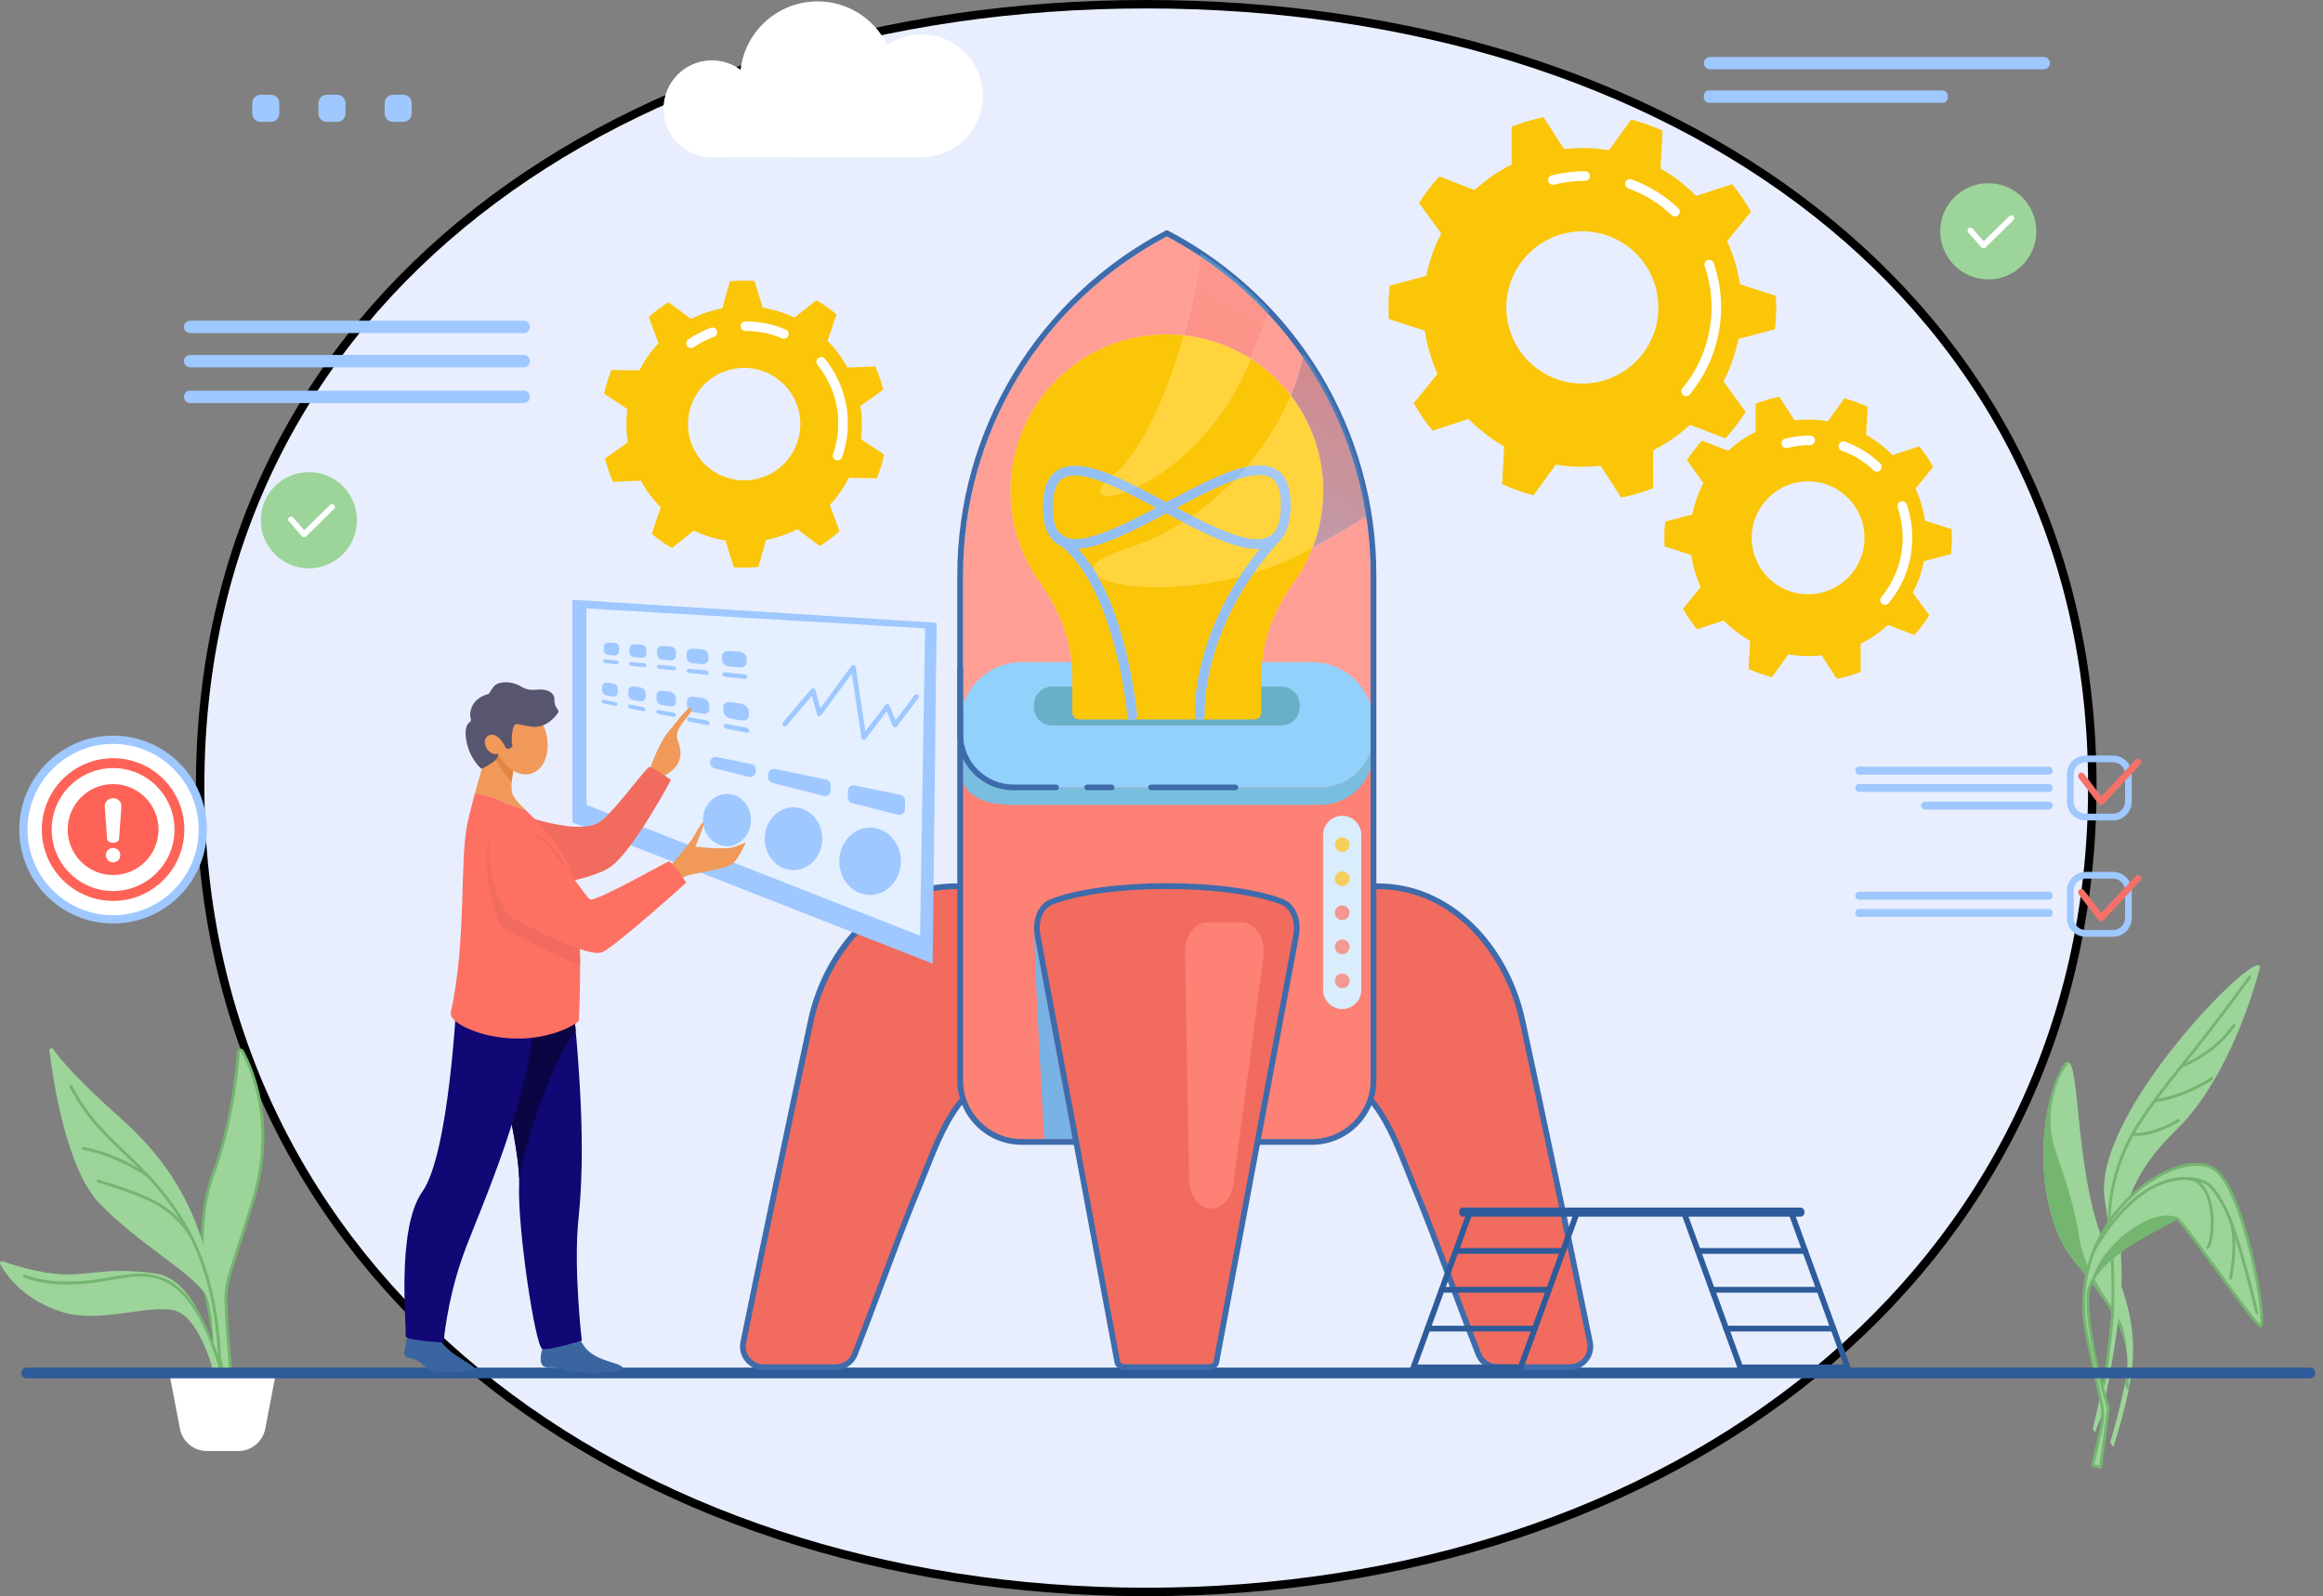 <svg width="275" height="189" viewBox="0 0 275 189" fill="none" xmlns="http://www.w3.org/2000/svg">
<rect x="0" y="0" width="275" height="189" fill="#808080" stroke="none"/>
<path d="M247.693 93.098C247.693 150.964 197.647 188.5 135.693 188.5C73.74 188.5 23.693 150.964 23.693 93.098C23.693 64.142 36.21 41.01 56.453 25.106C76.706 9.192 104.716 0.5 135.693 0.5C166.671 0.5 194.68 9.192 214.934 25.106C235.177 41.01 247.693 64.142 247.693 93.098Z" fill="#E8EEFD" stroke="black"/>
<path d="M27.085 164.645C27.059 164.613 27.041 164.577 27.032 164.537C26.791 163.43 21.595 148.595 25.249 138.966C27.388 133.329 28.056 126.771 28.229 124.558C28.247 124.315 28.57 124.244 28.688 124.457C29.823 126.505 32.768 133.085 29.935 142.279C27.814 149.16 26.949 151.066 26.765 153.091C26.612 154.774 27.285 162.056 27.517 164.462C27.54 164.701 27.241 164.827 27.085 164.645Z" fill="#9CD499"/>
<path d="M28.476 124.501L28.457 124.502C28.436 124.507 28.401 124.521 28.398 124.57C28.203 127.06 27.523 133.452 25.408 139.027C23.251 144.711 23.777 153.014 26.971 163.709C27.092 164.112 27.171 164.378 27.198 164.501C27.201 164.513 27.206 164.523 27.214 164.533C27.246 164.57 27.282 164.562 27.302 164.554C27.32 164.546 27.352 164.526 27.347 164.478C27.071 161.603 26.445 154.736 26.595 153.075C26.719 151.716 27.13 150.456 28.03 147.696C28.487 146.295 29.056 144.553 29.772 142.228C32.615 133.004 29.547 126.357 28.538 124.54C28.521 124.508 28.496 124.501 28.476 124.501ZM27.269 164.902C27.151 164.902 27.038 164.851 26.956 164.755C26.911 164.703 26.881 164.641 26.866 164.573C26.842 164.463 26.759 164.188 26.646 163.807C26.132 162.088 24.93 158.062 24.255 153.35C23.41 147.451 23.691 142.591 25.09 138.905C27.189 133.372 27.865 127.018 28.059 124.544C28.073 124.359 28.204 124.209 28.385 124.17C28.565 124.13 28.746 124.213 28.836 124.374C29.405 125.4 30.438 127.58 30.967 130.659C31.614 134.429 31.322 138.355 30.097 142.328C29.38 144.656 28.811 146.4 28.354 147.801C27.461 150.537 27.054 151.785 26.934 153.105C26.782 154.785 27.471 162.209 27.685 164.445C27.703 164.629 27.605 164.795 27.435 164.867C27.38 164.891 27.324 164.902 27.269 164.902Z" fill="#74B570"/>
<path d="M25.846 166.158C26.673 149.135 22.63 139.84 14.361 132.48C9.242 127.923 7.151 125.446 6.3 124.221C6.154 124.011 5.825 124.137 5.856 124.391C6.285 127.949 7.851 138.415 11.788 142.51C16.566 147.478 23.549 151.159 24.559 153.735C25.524 156.193 25.233 164.184 25.205 164.908C25.203 164.944 25.21 164.978 25.223 165.011L25.846 166.525V166.158Z" fill="#9CD499"/>
<path d="M26.327 166.857C26.473 167.07 26.806 166.944 26.773 166.688C26.337 163.251 24.169 151.581 18.404 150.79C11.696 149.87 10.134 151.434 5.54 150.698C3.202 150.324 1.254 149.687 0.329 149.353C0.116 149.276 -0.078 149.504 0.032 149.704C0.724 150.96 2.808 153.971 7.47 155.39C11.696 156.68 17.209 154.563 20.425 155.115C23.571 155.655 25.222 162.271 25.292 162.558L25.296 162.578L25.837 166.101C25.843 166.138 25.857 166.173 25.878 166.204L26.327 166.857Z" fill="#9CD499"/>
<path d="M25.938 165.314L25.922 165.313C25.829 165.305 25.76 165.223 25.769 165.128C25.779 165.019 26.72 154.132 22.114 145.812C19.733 141.51 17.125 139.01 14.603 136.591C12.214 134.302 9.958 132.138 8.237 128.69C8.195 128.606 8.229 128.504 8.313 128.462C8.397 128.42 8.499 128.454 8.541 128.538C10.236 131.933 12.471 134.076 14.838 136.346C17.378 138.782 20.006 141.3 22.411 145.646C27.069 154.061 26.117 165.05 26.107 165.16C26.099 165.249 26.025 165.314 25.938 165.314Z" fill="#74B570"/>
<path d="M26.396 163.105C26.323 163.105 26.255 163.058 26.233 162.983C24.5 157 22.53 153.52 20.034 152.034C17.84 150.726 15.521 151.137 13.066 151.572C12.446 151.681 11.805 151.794 11.166 151.878C5.573 152.614 2.908 151.274 2.797 151.216C2.714 151.173 2.681 151.071 2.724 150.987C2.767 150.904 2.87 150.871 2.953 150.914C2.979 150.928 5.648 152.259 11.122 151.541C11.753 151.458 12.391 151.345 13.007 151.236C15.526 150.791 17.905 150.37 20.208 151.741C22.782 153.275 24.801 156.818 26.56 162.889C26.586 162.978 26.534 163.073 26.444 163.099C26.428 163.103 26.412 163.105 26.396 163.105Z" fill="#74B570"/>
<path d="M17.623 139.505C17.587 139.505 17.55 139.492 17.52 139.469C17.488 139.445 14.28 136.999 9.827 136.143C9.735 136.125 9.675 136.036 9.693 135.943C9.71 135.851 9.799 135.791 9.891 135.808C14.427 136.68 17.695 139.175 17.727 139.2C17.802 139.256 17.815 139.364 17.758 139.438C17.724 139.481 17.674 139.505 17.623 139.505Z" fill="#74B570"/>
<path d="M22.813 146.912C22.755 146.912 22.699 146.883 22.667 146.828C20.338 142.895 17.576 141.894 11.553 140.003C11.463 139.975 11.413 139.88 11.441 139.79C11.469 139.699 11.565 139.649 11.655 139.678C17.764 141.596 20.567 142.614 22.959 146.654C23.007 146.736 22.98 146.841 22.9 146.888C22.873 146.904 22.843 146.912 22.813 146.912Z" fill="#74B570"/>
<path d="M24.503 171.816H28.199C29.766 171.816 31.112 170.702 31.406 169.16L32.635 162.723C32.664 162.571 32.548 162.43 32.394 162.43H20.308C20.154 162.43 20.038 162.571 20.067 162.723L21.296 169.16C21.59 170.702 22.936 171.816 24.503 171.816Z" fill="white"/>
<path d="M250.185 171.373C253.414 160.911 253.445 157.033 249.278 147.677C245.11 138.32 246.559 122.012 244.023 126.542C241.487 131.07 240.318 143.07 245.78 149.616C251.244 156.164 251.762 158.864 251.844 161.271C251.926 163.68 249.81 170.795 249.81 170.795L250.185 171.373Z" fill="#9CD499"/>
<path d="M251.985 164.598C251.996 164.557 252.001 164.517 252.01 164.476C252.001 163.585 251.923 158.998 251.28 157.113C250.566 155.023 246.812 151.081 246.159 146.621C245.508 142.161 244.054 138.59 243.164 135.715C241.991 131.919 243.443 127.236 244.958 125.839C244.928 125.814 244.897 125.795 244.866 125.783L244.392 125.996C244.279 126.123 244.157 126.304 244.023 126.542C241.488 131.071 240.318 143.07 245.782 149.617C251.245 156.165 251.763 158.865 251.844 161.272C251.867 161.921 251.729 162.914 251.517 164.016L251.985 164.598Z" fill="#74B570"/>
<path d="M247.752 169.167C250.706 156.77 250.744 152.362 249.151 141.969C247.555 131.577 268.548 110.854 267.494 114.749C266.44 118.644 263.326 128.274 257.566 133.859C251.804 139.444 250.814 144.425 251.142 149.86C251.47 155.294 248.83 167.53 248.83 167.53L247.984 169.685L247.752 169.167Z" fill="#9CD499"/>
<path d="M249.059 164.072L249.032 164.07C248.938 164.055 248.876 163.969 248.891 163.876C248.896 163.837 249.504 159.98 249.813 156.793C250.123 153.604 249.914 148.052 249.616 146.117C249.343 144.348 249.427 138.538 253.056 132.966C254.861 130.195 256.243 128.472 258.155 126.088C260.044 123.733 262.396 120.803 266.192 115.598C266.247 115.522 266.353 115.506 266.43 115.561C266.505 115.617 266.521 115.724 266.466 115.799C262.665 121.009 260.311 123.943 258.421 126.302C256.514 128.677 255.137 130.395 253.342 133.151C249.771 138.634 249.683 144.332 249.952 146.064C250.254 148.017 250.463 153.613 250.152 156.826C249.843 160.024 249.233 163.891 249.228 163.929C249.213 164.013 249.142 164.072 249.059 164.072Z" fill="#74B570"/>
<path d="M247.719 173.52C249.596 165.212 249.217 169.598 246.98 157.735C244.417 144.157 258.184 135.192 262.328 138.579C265.968 141.554 268.536 157.608 267.532 156.996C266.528 156.385 257.853 143.702 257.591 144.259C257.329 144.815 247.385 148.524 247.18 153.502C246.974 158.479 249.609 166.741 249.609 166.741L248.673 173.732L247.719 173.52Z" fill="#9CD499"/>
<path d="M247.922 173.391L248.53 173.527L249.433 166.756C249.244 166.148 246.812 158.277 247.009 153.496C247.171 149.55 253.177 146.445 256.061 144.954C256.726 144.611 257.351 144.287 257.442 144.179C257.473 144.118 257.53 144.079 257.598 144.072C257.922 144.046 258.787 145.127 262.744 150.531C264.725 153.236 266.955 156.285 267.546 156.795C267.721 156.155 267.331 152.655 266.359 148.542C265.157 143.464 263.65 139.881 262.22 138.713C260.819 137.566 258.102 137.905 255.297 139.574C250.118 142.659 245.59 149.462 247.145 157.703C247.745 160.884 248.202 162.856 248.537 164.297C249.293 167.556 249.293 167.556 248.445 171.145C248.292 171.788 248.121 172.51 247.922 173.391ZM248.673 173.903C248.66 173.903 248.647 173.902 248.634 173.9L247.681 173.687C247.637 173.678 247.6 173.65 247.574 173.612C247.55 173.573 247.543 173.528 247.552 173.483C247.769 172.523 247.959 171.716 248.114 171.067C248.944 167.555 248.944 167.555 248.206 164.374C247.871 162.93 247.412 160.954 246.81 157.767C245.226 149.364 249.844 142.428 255.124 139.281C258.097 137.512 260.898 137.192 262.435 138.448C264.471 140.111 265.974 145.436 266.69 148.462C267.541 152.065 268.203 156.484 267.791 157.069C267.706 157.188 267.568 157.218 267.443 157.142C266.968 156.854 265.247 154.529 262.47 150.733C260.554 148.116 258.191 144.888 257.648 144.449C257.476 144.601 257.075 144.812 256.218 145.256C253.389 146.719 247.503 149.762 247.348 153.51C247.147 158.4 249.744 166.607 249.77 166.689C249.777 166.714 249.779 166.739 249.776 166.764L248.841 173.756C248.835 173.803 248.809 173.845 248.769 173.873C248.741 173.893 248.706 173.903 248.673 173.903Z" fill="#74B570"/>
<path d="M247.4 157.936L247.494 157.81C247.333 156.749 247.218 155.699 247.18 154.726C247.12 156.551 247.4 157.936 247.4 157.936Z" fill="#74B570"/>
<path d="M248.372 149.833C248.001 150.511 247.74 151.233 247.557 151.955C249.359 147.859 257.021 144.886 257.566 144.295L257.669 144.142C255.055 143.06 250.272 146.348 248.372 149.833Z" fill="#74B570"/>
<path d="M267.163 155.592C267.086 155.592 267.016 155.538 266.998 155.46C266.987 155.417 265.998 151.177 264.922 147.664L264.913 147.629C264.271 145.53 263.302 142.359 261.487 140.508C261.145 140.159 259.809 139.519 257.853 139.76C255.439 140.057 251.787 141.733 248.092 148.031C248.045 148.111 247.94 148.138 247.859 148.091C247.779 148.043 247.751 147.939 247.799 147.858C251.565 141.441 255.322 139.728 257.811 139.423C259.818 139.175 261.279 139.811 261.729 140.27C263.601 142.181 264.586 145.4 265.238 147.529L265.249 147.565C266.326 151.088 267.319 155.34 267.328 155.382C267.35 155.474 267.294 155.566 267.202 155.587C267.189 155.59 267.176 155.592 267.163 155.592Z" fill="#74B570"/>
<path d="M261.346 147.898C261.296 147.898 261.245 147.876 261.213 147.833C261.155 147.758 261.168 147.651 261.242 147.593C261.24 147.593 261.534 147.28 261.68 145.744C261.795 144.542 261.711 141.91 260.569 140.558C260.133 140.041 259.577 139.755 258.917 139.707C258.823 139.7 258.753 139.619 258.76 139.524C258.766 139.431 258.85 139.361 258.941 139.367C259.696 139.422 260.331 139.749 260.829 140.338C262.041 141.774 262.147 144.432 262.019 145.776C261.857 147.466 261.518 147.81 261.451 147.862C261.42 147.886 261.382 147.898 261.346 147.898Z" fill="#74B570"/>
<path d="M264.047 151.529C264.036 151.529 264.023 151.527 264.012 151.525C263.919 151.505 263.861 151.415 263.881 151.323C263.89 151.281 264.768 147.158 263.886 144.573C263.855 144.484 263.903 144.388 263.994 144.357C264.083 144.326 264.178 144.374 264.209 144.463C265.12 147.139 264.251 151.222 264.214 151.394C264.196 151.475 264.125 151.529 264.047 151.529Z" fill="#74B570"/>
<path d="M258.244 126.408C258.173 126.408 258.107 126.364 258.084 126.292C258.053 126.204 258.1 126.107 258.191 126.077C258.226 126.064 261.879 124.789 264.318 121.317C264.373 121.239 264.478 121.221 264.557 121.276C264.633 121.329 264.651 121.436 264.598 121.513C262.09 125.078 258.336 126.387 258.298 126.399C258.28 126.406 258.262 126.408 258.244 126.408Z" fill="#74B570"/>
<path d="M255.158 130.494C255.07 130.494 254.998 130.426 254.989 130.337C254.982 130.243 255.052 130.162 255.144 130.154C255.174 130.151 258.073 129.884 261.76 127.567C261.839 127.517 261.944 127.541 261.992 127.62C262.043 127.7 262.02 127.805 261.94 127.855C258.178 130.219 255.293 130.483 255.173 130.493L255.158 130.494Z" fill="#74B570"/>
<path d="M252.9 134.506C252.608 134.506 252.444 134.477 252.423 134.473C252.33 134.455 252.272 134.365 252.288 134.273C252.307 134.18 252.398 134.12 252.489 134.138C252.507 134.141 254.438 134.477 257.834 132.513C257.914 132.465 258.019 132.493 258.065 132.575C258.113 132.656 258.084 132.76 258.004 132.807C255.436 134.294 253.689 134.506 252.9 134.506Z" fill="#74B570"/>
<path d="M273.465 163.203H3.141C2.791 163.203 2.508 162.92 2.508 162.569C2.508 162.218 2.791 161.934 3.141 161.934H273.465C273.816 161.934 274.099 162.218 274.099 162.569C274.099 162.92 273.816 163.203 273.465 163.203Z" fill="#2E5B9A"/>
<path d="M167.482 140.697C169.877 146.429 172.219 153.231 175.049 160.412C175.407 161.322 176.321 161.887 177.296 161.887H185.817C187.368 161.887 188.529 160.466 188.221 158.945C186.67 151.278 182.466 131.238 180.224 120.86C178.374 112.304 171.805 104.943 163.063 104.943H151.189V125.119C162.812 126.032 164.524 133.623 167.482 140.697Z" fill="#F16C5E"/>
<path d="M108.73 140.697C106.334 146.429 103.993 153.231 101.163 160.412C100.805 161.321 99.891 161.887 98.915 161.887H90.394C88.845 161.887 87.683 160.466 87.991 158.945C89.542 151.278 93.745 131.238 95.988 120.86C97.838 112.304 104.406 104.943 113.149 104.943H125.022V125.118C113.401 126.032 111.687 133.623 108.73 140.697Z" fill="#F16C5E"/>
<path d="M167.797 140.566C169.157 143.822 170.502 147.423 171.924 151.234C173.014 154.158 174.142 157.181 175.367 160.288C175.663 161.04 176.44 161.547 177.297 161.547H185.82C186.456 161.547 187.051 161.264 187.455 160.77C187.857 160.278 188.015 159.637 187.888 159.013C186.267 150.993 182.083 131.063 179.894 120.933C178.263 113.395 172.302 105.283 163.065 105.283H151.532V124.806C156.144 125.223 159.604 126.759 162.103 129.495C164.377 131.986 165.664 135.231 166.908 138.369C167.195 139.091 167.493 139.837 167.797 140.566ZM185.82 162.228H177.297C176.162 162.228 175.131 161.549 174.734 160.537C173.508 157.425 172.378 154.399 171.286 151.472C169.867 147.667 168.526 144.073 167.169 140.829C166.862 140.095 166.565 139.345 166.278 138.619C163.755 132.265 161.372 126.262 151.164 125.458C150.987 125.444 150.852 125.297 150.852 125.119V104.943C150.852 104.754 151.003 104.602 151.191 104.602H163.065C167.291 104.602 171.235 106.279 174.468 109.45C177.445 112.371 179.608 116.398 180.557 120.789C182.748 130.921 186.933 150.856 188.555 158.878C188.723 159.703 188.513 160.55 187.98 161.201C187.449 161.854 186.66 162.228 185.82 162.228Z" fill="#3E6BAB"/>
<path d="M113.149 105.283C103.911 105.283 97.95 113.395 96.321 120.933C94.131 131.063 89.946 150.993 88.325 159.013C88.198 159.637 88.356 160.278 88.758 160.77C89.162 161.264 89.758 161.547 90.394 161.547H98.915C99.775 161.547 100.55 161.04 100.847 160.288C102.071 157.181 103.199 154.158 104.29 151.234C105.712 147.423 107.056 143.822 108.417 140.566C108.721 139.837 109.018 139.091 109.305 138.369C110.549 135.232 111.837 131.987 114.111 129.495C116.609 126.759 120.069 125.223 124.683 124.807V105.283H113.149ZM98.915 162.228H90.394C89.553 162.228 88.765 161.854 88.233 161.201C87.7 160.55 87.49 159.703 87.658 158.878C89.28 150.856 93.466 130.921 95.656 120.789C96.605 116.398 98.768 112.371 101.747 109.45C104.979 106.279 108.922 104.602 113.149 104.602H125.022C125.21 104.602 125.363 104.755 125.363 104.943V125.119C125.363 125.297 125.226 125.444 125.049 125.458C114.841 126.261 112.459 132.265 109.936 138.62C109.648 139.345 109.351 140.095 109.044 140.829C107.689 144.073 106.347 147.667 104.927 151.472C103.835 154.399 102.705 157.425 101.479 160.538C101.081 161.549 100.051 162.228 98.915 162.228Z" fill="#3E6BAB"/>
<path d="M155.31 135.215H120.951C116.929 135.215 113.668 131.949 113.668 127.92V85.701C113.668 81.672 116.929 78.407 120.951 78.407H155.31C159.332 78.407 162.594 81.672 162.594 85.701V127.92C162.594 131.949 159.332 135.215 155.31 135.215Z" fill="#FD8175"/>
<path d="M126.987 134.874H123.61C123.461 132.212 122.492 114.715 122.419 110.187C122.432 110.42 122.461 110.661 122.507 110.91L126.987 134.874ZM122.414 109.675C122.414 109.641 122.415 109.609 122.415 109.578L122.419 109.593C122.417 109.619 122.415 109.648 122.414 109.675Z" fill="#79B2E4"/>
<path d="M151.729 85.873H124.528C123.367 85.873 122.418 84.921 122.418 83.758V83.442C122.418 82.278 123.367 81.327 124.528 81.327H151.729C152.889 81.327 153.84 82.278 153.84 83.442V83.758C153.84 84.921 152.889 85.873 151.729 85.873Z" fill="#63ACC2"/>
<path d="M158.892 119.479C157.648 119.479 156.629 118.458 156.629 117.212V98.861C156.629 97.614 157.648 96.595 158.892 96.595C160.137 96.595 161.156 97.614 161.156 98.861V117.212C161.156 118.458 160.137 119.479 158.892 119.479Z" fill="#D9EDFC"/>
<path d="M156.63 58.123C156.63 47.89 148.348 39.595 138.129 39.595C127.911 39.595 119.629 47.89 119.629 58.123C119.629 62.104 120.882 65.79 123.015 68.81C125.543 72.388 126.948 75.904 126.948 80.287V84.359C126.948 84.811 127.316 85.18 127.768 85.18H148.491C148.942 85.18 149.311 84.811 149.311 84.359V80.287C149.311 75.904 150.715 72.388 153.242 68.81C155.376 65.79 156.63 62.104 156.63 58.123Z" fill="#FFDB73"/>
<path d="M134.035 85.261C133.743 85.261 133.496 85.037 133.471 84.742C133.457 84.581 132.009 68.567 124.686 63.975C124.421 63.808 124.34 63.459 124.507 63.193C124.672 62.927 125.022 62.847 125.288 63.013C128.584 65.081 131.155 69.363 132.926 75.742C134.232 80.438 134.597 84.604 134.6 84.646C134.626 84.958 134.395 85.232 134.083 85.258C134.068 85.26 134.051 85.261 134.035 85.261Z" fill="#94BDF2"/>
<path d="M142.045 85.261C141.75 85.261 141.5 85.031 141.48 84.732C141.473 84.622 141.308 81.982 142.375 77.981C143.354 74.311 145.608 68.752 150.783 63.11C150.995 62.879 151.354 62.864 151.584 63.076C151.814 63.288 151.83 63.647 151.618 63.877C142.026 74.335 142.604 84.552 142.611 84.655C142.633 84.967 142.397 85.238 142.084 85.26C142.072 85.261 142.058 85.261 142.045 85.261Z" fill="#94BDF2"/>
<path d="M127.256 56.288C126.712 56.288 126.24 56.39 125.857 56.618C125.046 57.1 124.625 58.222 124.61 59.956C124.593 61.792 125.013 62.982 125.856 63.494C127.876 64.72 132.51 62.432 136.87 60.118C133.227 58.164 129.583 56.288 127.256 56.288ZM139.275 60.121C143.768 62.524 148.216 64.74 150.296 63.513C151.169 62.997 151.623 61.796 151.647 59.944C151.67 58.189 151.274 57.052 150.473 56.564C148.46 55.337 143.862 57.676 139.275 60.121ZM148.828 64.99C146.03 64.99 142.153 62.955 138.072 60.764C133.974 62.95 130.083 64.973 127.307 64.973C126.535 64.973 125.849 64.817 125.269 64.465C124.043 63.72 123.457 62.242 123.477 59.946C123.496 57.757 124.086 56.349 125.28 55.641C127.953 54.056 132.862 56.674 138.073 59.475C143.389 56.638 148.401 53.972 151.064 55.595C152.247 56.317 152.809 57.744 152.781 59.959C152.751 62.267 152.127 63.75 150.872 64.49C150.285 64.837 149.596 64.99 148.828 64.99Z" fill="#94BDF2"/>
<path d="M156.287 95.299H119.97C117.205 95.299 114.856 94.669 114.006 92.663V88.972C114.856 91.454 117.205 93.235 119.97 93.235H156.287C159.051 93.235 161.401 91.452 162.251 88.972V91.035C161.401 93.516 159.051 95.299 156.287 95.299Z" fill="#7ABEDF"/>
<path d="M162.251 83.492C161.317 80.544 158.561 78.407 155.307 78.407H149.401C149.747 74.869 151.085 71.863 153.241 68.811C154.103 67.592 154.82 66.265 155.37 64.855C157.911 63.509 160.001 62.265 161.722 61.132C162.072 63.408 162.251 65.73 162.251 68.081V83.492ZM114.006 83.492V68.081C114.006 51.214 123.244 35.871 138.129 27.998C139.493 28.721 140.81 29.504 142.076 30.347C141.684 33.355 141.016 36.575 140.144 39.704C139.483 39.633 138.81 39.596 138.129 39.596C127.91 39.596 119.628 47.891 119.628 58.124C119.628 62.104 120.881 65.792 123.015 68.811C125.171 71.863 126.51 74.869 126.857 78.407H120.949C117.695 78.407 114.94 80.543 114.006 83.492ZM152.807 46.844C151.491 45.131 149.885 43.654 148.061 42.49C148.857 40.58 149.542 38.815 150.135 37.189C151.623 38.785 152.989 40.485 154.224 42.271C153.899 43.831 153.419 45.361 152.807 46.844Z" fill="#FF9E95"/>
<path d="M156.287 93.236H119.97C117.205 93.236 114.856 91.454 114.006 88.973V83.493C114.94 80.544 117.695 78.408 120.949 78.408H126.857C126.916 79.018 126.947 79.644 126.947 80.288V81.328H124.529C123.367 81.328 122.417 82.279 122.417 83.442V83.759C122.417 84.921 123.367 85.874 124.529 85.874H151.728C152.889 85.874 153.84 84.921 153.84 83.759V83.442C153.84 82.279 152.889 81.328 151.728 81.328H149.31V80.288C149.31 79.644 149.34 79.018 149.401 78.408H155.307C158.561 78.408 161.317 80.544 162.251 83.493V88.973C161.401 91.453 159.051 93.236 156.287 93.236Z" fill="#92D1FC"/>
<path d="M151.729 85.873H124.528C123.367 85.873 122.418 84.921 122.418 83.758V83.442C122.418 82.278 123.367 81.327 124.528 81.327H126.948V84.36C126.948 84.812 127.315 85.181 127.766 85.181H133.742C133.828 85.232 133.928 85.261 134.033 85.261C134.049 85.261 134.066 85.26 134.082 85.259C134.171 85.252 134.253 85.224 134.326 85.181H141.754C141.839 85.232 141.938 85.261 142.044 85.261C142.057 85.261 142.07 85.261 142.083 85.26C142.176 85.253 142.261 85.225 142.336 85.181H148.491C148.942 85.181 149.311 84.812 149.311 84.36V81.327H151.729C152.889 81.327 153.84 82.278 153.84 83.442V83.758C153.84 84.921 152.889 85.873 151.729 85.873Z" fill="#68B0C8"/>
<path d="M148.491 85.181H142.336C142.513 85.074 142.625 84.875 142.61 84.655C142.605 84.566 142.163 76.748 148.457 67.797C150.289 67.241 152.108 66.532 153.841 65.649C154.368 65.381 154.878 65.115 155.371 64.855C154.821 66.266 154.104 67.593 153.243 68.812C151.086 71.863 149.748 74.869 149.402 78.407C149.341 79.017 149.311 79.644 149.311 80.288V81.327V84.36C149.311 84.812 148.942 85.181 148.491 85.181ZM141.754 85.181H134.326C134.504 85.073 134.618 84.868 134.599 84.646C134.595 84.604 134.231 80.438 132.925 75.742C132.099 72.765 131.098 70.246 129.931 68.194C130.992 68.981 133.657 69.499 137.083 69.499C139.946 69.499 143.341 69.137 146.772 68.265C144.336 72.009 143.051 75.446 142.375 77.982C141.307 81.982 141.472 84.622 141.479 84.732C141.493 84.925 141.601 85.089 141.754 85.181ZM133.743 85.181H127.767C127.316 85.181 126.948 84.812 126.948 84.36V81.327V80.288C126.948 79.644 126.917 79.017 126.858 78.407C126.511 74.869 125.172 71.863 123.015 68.812C120.882 65.792 119.629 62.105 119.629 58.123C119.629 47.891 127.911 39.596 138.13 39.596C138.811 39.596 139.483 39.632 140.145 39.705C138.153 46.868 135.105 53.565 131.896 56.175C131.84 56.221 131.786 56.266 131.733 56.31C130.055 55.609 128.524 55.162 127.238 55.162C126.499 55.162 125.84 55.31 125.281 55.643C124.087 56.35 123.496 57.759 123.478 59.947C123.457 62.244 124.043 63.722 125.269 64.466C125.384 64.536 125.503 64.598 125.627 64.652C132.134 69.959 133.457 84.588 133.47 84.743C133.486 84.931 133.593 85.09 133.743 85.181ZM129.434 67.365C128.863 66.461 128.255 65.661 127.612 64.966C130.365 64.828 134.122 62.872 138.072 60.764C138.744 61.125 139.409 61.481 140.066 61.825C137.902 63.209 135.652 64.276 133.427 64.953C130.672 65.792 129.477 66.636 129.434 67.365ZM127.297 63.838C126.892 63.838 126.527 63.783 126.209 63.664C125.933 63.447 125.651 63.247 125.365 63.063C124.852 62.433 124.598 61.392 124.61 59.958C124.625 58.224 125.046 57.101 125.857 56.619C126.241 56.392 126.712 56.289 127.256 56.289C128.246 56.289 129.472 56.628 130.838 57.169C129.963 58.169 130.211 58.696 131.168 58.696C131.677 58.696 132.389 58.547 133.239 58.24C134.416 58.811 135.643 59.461 136.87 60.119C133.351 61.986 129.654 63.838 127.297 63.838ZM141.142 61.105C140.525 60.787 139.9 60.457 139.275 60.122C141.678 58.842 144.081 57.591 146.117 56.865C144.572 58.456 142.894 59.883 141.142 61.105ZM138.073 59.477C136.9 58.846 135.74 58.224 134.619 57.657C138.612 55.742 144.417 51.115 147.756 43.218C147.861 42.973 147.962 42.73 148.062 42.49C149.886 43.655 151.493 45.131 152.808 46.844C151.548 49.895 149.731 52.752 147.569 55.275C144.919 55.826 141.562 57.614 138.073 59.477Z" fill="#FBC508"/>
<path d="M134.034 85.261C133.929 85.261 133.829 85.231 133.744 85.18C133.593 85.089 133.487 84.93 133.471 84.742C133.457 84.588 132.135 69.959 125.627 64.651C126.126 64.874 126.689 64.974 127.308 64.974C127.408 64.974 127.51 64.972 127.613 64.966C128.256 65.66 128.864 66.461 129.435 67.365C129.418 67.663 129.593 67.942 129.931 68.194C131.099 70.245 132.099 72.764 132.926 75.742C134.231 80.438 134.596 84.604 134.6 84.646C134.619 84.868 134.506 85.072 134.326 85.18C134.254 85.223 134.172 85.252 134.083 85.258C134.067 85.26 134.05 85.261 134.034 85.261ZM126.21 63.664C126.085 63.617 125.967 63.562 125.857 63.495C125.674 63.383 125.509 63.238 125.365 63.062C125.652 63.246 125.934 63.447 126.21 63.664Z" fill="#94BFF3"/>
<path d="M142.045 85.261C141.939 85.261 141.84 85.231 141.754 85.18C141.601 85.088 141.494 84.925 141.48 84.732C141.473 84.622 141.308 81.982 142.375 77.981C143.052 75.445 144.337 72.008 146.773 68.265C147.334 68.122 147.896 67.967 148.457 67.796C142.163 76.747 142.605 84.565 142.611 84.655C142.626 84.875 142.513 85.073 142.337 85.18C142.262 85.224 142.177 85.253 142.084 85.26C142.072 85.261 142.058 85.261 142.045 85.261Z" fill="#94BFF3"/>
<path d="M127.307 64.975C126.688 64.975 126.125 64.875 125.626 64.652C125.502 64.598 125.383 64.537 125.269 64.466C124.043 63.722 123.457 62.244 123.477 59.948C123.496 57.758 124.086 56.351 125.28 55.643C125.84 55.31 126.499 55.163 127.237 55.163C128.524 55.163 130.054 55.61 131.733 56.31C131.357 56.627 131.06 56.913 130.837 57.169C129.472 56.629 128.245 56.29 127.256 56.29C126.712 56.29 126.24 56.392 125.857 56.62C125.046 57.101 124.625 58.224 124.61 59.958C124.597 61.393 124.851 62.433 125.364 63.063C125.508 63.239 125.672 63.383 125.856 63.496C125.966 63.563 126.084 63.618 126.208 63.665C126.527 63.783 126.892 63.837 127.296 63.837C129.654 63.839 133.351 61.986 136.87 60.119C135.643 59.461 134.416 58.812 133.239 58.239C133.666 58.086 134.129 57.892 134.619 57.657C135.74 58.224 136.899 58.846 138.073 59.477C141.562 57.614 144.919 55.827 147.568 55.275C147.099 55.822 146.615 56.352 146.117 56.866C144.081 57.591 141.677 58.842 139.275 60.123C139.9 60.456 140.525 60.788 141.141 61.105C140.787 61.354 140.426 61.595 140.066 61.825C139.408 61.481 138.743 61.125 138.072 60.765C134.121 62.873 130.364 64.828 127.611 64.967C127.508 64.972 127.406 64.975 127.307 64.975Z" fill="#94BFF3"/>
<path d="M131.583 93.576H128.711C128.524 93.576 128.371 93.424 128.371 93.236C128.371 93.048 128.524 92.895 128.711 92.895H131.583C131.77 92.895 131.923 93.048 131.923 93.236C131.923 93.424 131.77 93.576 131.583 93.576Z" fill="#3E6BAB"/>
<path d="M125.022 93.576H119.971C116.307 93.576 113.326 90.591 113.326 86.922V79.043C113.326 78.854 113.478 78.702 113.666 78.702C113.854 78.702 114.006 78.854 114.006 79.043V86.922C114.006 90.215 116.682 92.895 119.971 92.895H125.022C125.209 92.895 125.362 93.048 125.362 93.236C125.362 93.424 125.209 93.576 125.022 93.576Z" fill="#3E6BAB"/>
<path d="M146.239 93.576H136.266C136.078 93.576 135.926 93.424 135.926 93.236C135.926 93.048 136.078 92.895 136.266 92.895H146.239C146.427 92.895 146.579 93.048 146.579 93.236C146.579 93.424 146.427 93.576 146.239 93.576Z" fill="#3E6BAB"/>
<path d="M138.131 27.997C123.247 35.87 114.008 51.213 114.008 68.079V127.919C114.008 131.754 117.124 134.874 120.952 134.874H155.311C159.139 134.874 162.255 131.754 162.255 127.919V68.079C162.255 51.213 153.015 35.87 138.131 27.997ZM155.311 135.555H120.952C116.749 135.555 113.328 132.129 113.328 127.919V68.079C113.328 59.678 115.626 51.439 119.97 44.251C124.315 37.064 130.541 31.206 137.974 27.312C138.072 27.259 138.19 27.259 138.288 27.312C145.722 31.206 151.948 37.064 156.293 44.251C160.637 51.439 162.934 59.678 162.934 68.079V127.919C162.934 132.129 159.514 135.555 155.311 135.555Z" fill="#3E6BAB"/>
<path d="M155.372 64.855C156.185 62.768 156.631 60.498 156.631 58.123C156.631 53.878 155.205 49.968 152.809 46.843C153.42 45.36 153.901 43.831 154.226 42.271C158.086 47.852 160.673 54.285 161.724 61.132C160.004 62.265 157.913 63.508 155.372 64.855Z" fill="url(#paint0_linear_18824_171275)"/>
<path d="M137.084 69.499C133.657 69.498 130.993 68.979 129.931 68.193C129.77 67.908 129.604 67.632 129.436 67.365C129.478 66.635 130.673 65.791 133.427 64.953C135.653 64.275 137.904 63.208 140.067 61.824C143.4 63.57 146.492 64.991 148.828 64.991C148.943 64.991 149.056 64.987 149.167 64.98C148.265 66.092 147.472 67.19 146.773 68.265C143.341 69.137 139.946 69.499 137.084 69.499ZM148.457 67.796C149.334 66.551 150.338 65.285 151.493 64.014C152.335 63.186 152.757 61.85 152.782 59.959C152.81 57.744 152.248 56.317 151.065 55.596C150.504 55.254 149.84 55.102 149.091 55.102C148.616 55.102 148.107 55.163 147.569 55.275C149.732 52.751 151.549 49.895 152.808 46.843C155.205 49.967 156.631 53.879 156.631 58.123C156.631 60.498 156.186 62.768 155.372 64.854C154.878 65.115 154.368 65.38 153.841 65.65C152.108 66.532 150.29 67.24 148.457 67.796ZM148.815 63.862C146.874 63.862 144.089 62.624 141.143 61.105C142.894 59.883 144.573 58.455 146.117 56.864C147.233 56.467 148.238 56.228 149.07 56.228C149.619 56.228 150.093 56.332 150.475 56.565C151.276 57.053 151.671 58.19 151.648 59.945C151.625 61.798 151.171 62.997 150.298 63.512C149.889 63.754 149.389 63.862 148.815 63.862Z" fill="#FFD43C"/>
<path d="M129.931 68.194C129.592 67.942 129.418 67.663 129.435 67.366C129.604 67.632 129.769 67.909 129.931 68.194Z" fill="url(#paint1_linear_18824_171275)"/>
<path d="M146.771 68.266C147.471 67.191 148.264 66.092 149.166 64.981C149.8 64.941 150.372 64.786 150.872 64.491C151.1 64.357 151.306 64.198 151.492 64.014C150.337 65.285 149.332 66.552 148.456 67.797C147.895 67.967 147.332 68.123 146.771 68.266Z" fill="url(#paint2_linear_18824_171275)"/>
<path d="M148.828 64.99C146.491 64.99 143.4 63.57 140.066 61.824C140.427 61.593 140.787 61.353 141.142 61.104C144.089 62.624 146.873 63.862 148.813 63.862C149.388 63.862 149.888 63.753 150.297 63.513C151.17 62.997 151.624 61.796 151.648 59.944C151.671 58.189 151.275 57.052 150.474 56.564C150.093 56.331 149.618 56.227 149.07 56.227C148.237 56.227 147.232 56.466 146.117 56.865C146.616 56.351 147.1 55.821 147.569 55.273C148.106 55.162 148.615 55.101 149.09 55.101C149.839 55.101 150.503 55.253 151.064 55.595C152.247 56.317 152.81 57.744 152.781 59.959C152.756 61.849 152.334 63.184 151.493 64.013C151.307 64.197 151.101 64.356 150.873 64.49C150.373 64.785 149.801 64.94 149.167 64.98C149.056 64.987 148.943 64.99 148.828 64.99Z" fill="url(#paint3_linear_18824_171275)"/>
<path d="M161.724 61.133C160.672 54.285 158.085 47.852 154.225 42.272C154.256 42.127 154.284 41.983 154.311 41.837C158.267 47.481 160.934 54.002 162.03 60.929C161.929 60.996 161.826 61.064 161.724 61.133Z" fill="url(#paint4_linear_18824_171275)"/>
<path d="M148.063 42.49C145.728 40.999 143.036 40.018 140.146 39.705C141.017 36.575 141.686 33.356 142.078 30.348C145.053 32.326 147.751 34.627 150.137 37.189C149.544 38.815 148.858 40.579 148.063 42.49Z" fill="url(#paint5_linear_18824_171275)"/>
<path d="M131.168 58.696C130.211 58.695 129.963 58.169 130.838 57.169C131.601 57.471 132.407 57.836 133.239 58.239C132.389 58.547 131.677 58.696 131.168 58.696ZM134.619 57.657C133.623 57.153 132.657 56.693 131.734 56.309C131.786 56.265 131.841 56.221 131.896 56.175C135.105 53.565 138.153 46.868 140.146 39.704C143.036 40.018 145.727 40.998 148.062 42.49C147.962 42.73 147.86 42.973 147.756 43.218C144.417 51.114 138.612 55.742 134.619 57.657Z" fill="#FFD43C"/>
<path d="M133.239 58.238C132.408 57.835 131.602 57.47 130.838 57.168C131.061 56.911 131.358 56.625 131.734 56.309C132.657 56.692 133.624 57.152 134.62 57.656C134.13 57.891 133.667 58.085 133.239 58.238Z" fill="url(#paint6_linear_18824_171275)"/>
<path d="M150.135 37.188C147.75 34.626 145.051 32.325 142.076 30.347C142.093 30.222 142.109 30.097 142.124 29.973C145.123 31.956 147.847 34.268 150.259 36.846C150.218 36.959 150.177 37.073 150.135 37.188Z" fill="url(#paint7_linear_18824_171275)"/>
<path d="M143.041 161.887H133.219C132.76 161.887 132.338 161.64 132.281 161.334L122.842 110.846C122.441 108.673 123.423 107.208 124.429 106.809C130.801 104.29 145.459 104.29 151.829 106.809C152.837 107.208 153.819 108.673 153.418 110.846L143.978 161.334C143.921 161.64 143.5 161.887 143.041 161.887Z" fill="#F16C5E"/>
<path d="M138.131 105.261C132.583 105.261 127.508 105.959 124.556 107.127C123.785 107.431 122.784 108.657 123.177 110.785L132.615 161.271C132.634 161.368 132.878 161.547 133.22 161.547H143.042C143.384 161.547 143.626 161.368 143.644 161.272L153.083 110.784C153.477 108.657 152.475 107.431 151.706 107.127C148.751 105.959 143.677 105.261 138.131 105.261ZM143.042 162.228H133.22C132.582 162.228 132.036 161.87 131.948 161.396L122.509 110.91C122.09 108.642 123.095 106.972 124.305 106.493C130.765 103.938 145.495 103.938 151.956 106.493C153.165 106.972 154.17 108.642 153.752 110.908L144.313 161.397C144.226 161.87 143.678 162.228 143.042 162.228Z" fill="#3E6BAB"/>
<path d="M143.406 143.1C141.979 143.1 140.813 141.608 140.779 139.738L140.28 112.747C140.245 110.812 141.432 109.219 142.907 109.219H146.984C148.615 109.219 149.851 111.147 149.572 113.254L145.994 140.245C145.776 141.895 144.683 143.1 143.406 143.1Z" fill="#FD8175"/>
<path d="M159.762 100.018C159.762 100.498 159.372 100.889 158.893 100.889C158.413 100.889 158.025 100.498 158.025 100.018C158.025 99.538 158.413 99.149 158.893 99.149C159.372 99.149 159.762 99.538 159.762 100.018Z" fill="#F5CE5C"/>
<path d="M159.762 104.05C159.762 104.531 159.372 104.92 158.893 104.92C158.413 104.92 158.025 104.531 158.025 104.05C158.025 103.569 158.413 103.18 158.893 103.18C159.372 103.18 159.762 103.569 159.762 104.05Z" fill="#F5CE5C"/>
<path d="M159.762 108.081C159.762 108.561 159.372 108.95 158.893 108.95C158.413 108.95 158.025 108.561 158.025 108.081C158.025 107.601 158.413 107.21 158.893 107.21C159.372 107.21 159.762 107.601 159.762 108.081Z" fill="#F39892"/>
<path d="M159.762 112.112C159.762 112.593 159.372 112.982 158.893 112.982C158.413 112.982 158.025 112.593 158.025 112.112C158.025 111.632 158.413 111.242 158.893 111.242C159.372 111.242 159.762 111.632 159.762 112.112Z" fill="#F39892"/>
<path d="M159.762 116.142C159.762 116.622 159.372 117.012 158.893 117.012C158.413 117.012 158.025 116.622 158.025 116.142C158.025 115.661 158.413 115.272 158.893 115.272C159.372 115.272 159.762 115.661 159.762 116.142Z" fill="#F39892"/>
<path d="M191.919 58.921L189.485 55.153C188.774 55.234 188.052 55.278 187.32 55.278C186.247 55.278 185.194 55.186 184.17 55.014L181.54 58.647C180.253 58.313 179.012 57.87 177.824 57.328L178.066 52.848C176.511 51.968 175.093 50.873 173.85 49.603L169.593 50.995C168.759 49.979 168.01 48.89 167.358 47.739L170.18 44.26C169.449 42.664 168.935 40.95 168.672 39.153L164.415 37.773C164.388 37.319 164.373 36.862 164.373 36.401C164.373 35.53 164.424 34.669 164.519 33.822L168.842 32.67C169.198 30.894 169.803 29.207 170.619 27.649L167.983 24.026C168.695 22.912 169.501 21.864 170.388 20.893L174.565 22.507C175.869 21.305 177.343 20.286 178.945 19.489L178.941 15.002C180.154 14.526 181.418 14.148 182.722 13.884L185.156 17.651C185.867 17.571 186.589 17.526 187.32 17.526C188.395 17.526 189.448 17.618 190.471 17.791L193.1 14.157C194.386 14.492 195.629 14.935 196.817 15.476L196.575 19.956C198.131 20.837 199.548 21.931 200.79 23.201L205.047 21.809C205.882 22.825 206.631 23.914 207.284 25.065L204.461 28.544C205.192 30.14 205.705 31.855 205.968 33.651L210.226 35.032C210.251 35.485 210.268 35.942 210.268 36.401C210.268 37.274 210.217 38.136 210.122 38.982L205.799 40.135C205.443 41.912 204.838 43.597 204.021 45.156L206.657 48.779C205.946 49.893 205.141 50.94 204.251 51.912L200.075 50.298C198.771 51.499 197.298 52.518 195.696 53.315L195.7 57.802C194.487 58.279 193.223 58.655 191.919 58.921ZM187.32 27.388C182.35 27.388 178.32 31.425 178.32 36.401C178.32 41.381 182.35 45.416 187.32 45.416C192.29 45.416 196.321 41.381 196.321 36.401C196.321 31.425 192.29 27.388 187.32 27.388Z" fill="#FBC508"/>
<path d="M199.597 46.914C199.468 46.914 199.339 46.871 199.234 46.782C198.992 46.583 198.961 46.224 199.16 45.983C201.387 43.3 202.615 39.898 202.615 36.403C202.615 34.73 202.341 33.086 201.802 31.518C201.701 31.221 201.858 30.899 202.154 30.797C202.449 30.695 202.771 30.852 202.874 31.149C203.454 32.835 203.748 34.602 203.748 36.403C203.748 40.163 202.428 43.823 200.032 46.709C199.919 46.845 199.758 46.914 199.597 46.914Z" fill="white"/>
<path d="M198.292 25.639C198.154 25.639 198.013 25.588 197.904 25.484C196.408 24.072 194.673 23.002 192.751 22.305C192.456 22.197 192.305 21.871 192.411 21.577C192.517 21.282 192.844 21.129 193.137 21.237C195.205 21.988 197.071 23.14 198.682 24.658C198.909 24.873 198.919 25.232 198.706 25.46C198.594 25.579 198.444 25.639 198.292 25.639Z" fill="white"/>
<path d="M183.83 21.883C183.576 21.883 183.345 21.711 183.282 21.454C183.203 21.15 183.388 20.842 183.692 20.765C184.977 20.441 186.307 20.276 187.644 20.276C187.957 20.276 188.211 20.53 188.211 20.843C188.211 21.157 187.957 21.41 187.644 21.41C186.4 21.41 185.163 21.564 183.969 21.865C183.923 21.877 183.876 21.883 183.83 21.883Z" fill="white"/>
<path d="M88.095 67.21C87.683 67.21 87.274 67.195 86.867 67.166L85.888 63.997C84.584 63.787 83.32 63.392 82.134 62.83L79.539 64.889C78.7 64.399 77.902 63.836 77.155 63.206L78.221 60.069C77.306 59.15 76.51 58.094 75.868 56.914L72.563 57.052C72.428 56.744 72.301 56.431 72.183 56.112C71.959 55.507 71.774 54.898 71.623 54.286L74.325 52.377C74.117 51.053 74.105 49.729 74.271 48.439L71.516 46.604C71.724 45.648 72.015 44.715 72.381 43.814L75.691 43.861C76.287 42.693 77.048 41.608 77.955 40.643L76.802 37.534C77.521 36.892 78.301 36.306 79.138 35.786L81.79 37.774C82.261 37.535 82.751 37.32 83.259 37.131C84.003 36.855 84.756 36.649 85.511 36.505L86.403 33.311C86.967 33.254 87.53 33.226 88.09 33.226C88.501 33.226 88.911 33.242 89.317 33.271L90.297 36.439C91.601 36.65 92.865 37.045 94.05 37.606L96.646 35.548C97.484 36.037 98.282 36.6 99.03 37.23L97.964 40.367C98.878 41.287 99.675 42.343 100.316 43.521L103.621 43.385C103.756 43.693 103.884 44.005 104.002 44.325C104.225 44.929 104.41 45.538 104.562 46.15L101.859 48.06C102.067 49.383 102.08 50.707 101.913 51.998L104.668 53.833C104.46 54.787 104.17 55.72 103.803 56.623L100.494 56.576C99.897 57.744 99.137 58.829 98.23 59.794L99.383 62.903C98.663 63.545 97.883 64.131 97.047 64.649L94.395 62.663C93.923 62.901 93.434 63.117 92.926 63.304C92.181 63.58 91.429 63.788 90.674 63.931L89.781 67.126C89.218 67.183 88.654 67.21 88.095 67.21ZM88.091 43.553C87.325 43.553 86.545 43.687 85.784 43.97C82.337 45.245 80.577 49.078 81.852 52.53C82.846 55.219 85.388 56.883 88.094 56.883C88.86 56.883 89.639 56.75 90.401 56.467C93.846 55.19 95.608 51.359 94.332 47.907C93.338 45.217 90.796 43.553 88.091 43.553Z" fill="#FBC508"/>
<path d="M99.15 54.526C99.088 54.526 99.024 54.516 98.962 54.495C98.666 54.39 98.512 54.066 98.616 53.77C99.462 51.37 99.442 48.732 98.559 46.342C98.136 45.196 97.533 44.141 96.769 43.206C96.571 42.963 96.606 42.605 96.848 42.407C97.09 42.208 97.447 42.245 97.645 42.486C98.49 43.519 99.155 44.684 99.622 45.948C100.596 48.587 100.619 51.499 99.685 54.147C99.602 54.381 99.384 54.526 99.15 54.526Z" fill="white"/>
<path d="M92.798 40.111C92.725 40.111 92.648 40.097 92.577 40.066C91.196 39.48 89.74 39.186 88.248 39.197C87.933 39.197 87.68 38.945 87.678 38.632C87.675 38.319 87.928 38.064 88.241 38.062C89.889 38.05 91.496 38.374 93.019 39.021C93.307 39.143 93.442 39.477 93.32 39.765C93.228 39.981 93.018 40.111 92.798 40.111Z" fill="white"/>
<path d="M81.81 41.222C81.628 41.222 81.451 41.135 81.342 40.975C81.165 40.717 81.23 40.364 81.488 40.187C82.306 39.624 83.197 39.163 84.135 38.814C84.43 38.705 84.755 38.856 84.864 39.15C84.973 39.444 84.822 39.77 84.53 39.879C83.677 40.194 82.871 40.612 82.129 41.122C82.032 41.189 81.92 41.222 81.81 41.222Z" fill="white"/>
<path d="M217.457 80.387L215.652 77.592C215.125 77.652 214.588 77.684 214.046 77.684C213.249 77.684 212.469 77.617 211.709 77.488L209.758 80.183C208.804 79.936 207.882 79.607 207.001 79.205L207.18 75.882C206.026 75.229 204.974 74.417 204.053 73.475L200.896 74.507C200.276 73.754 199.722 72.946 199.236 72.092L201.331 69.512C200.789 68.328 200.407 67.056 200.212 65.722L197.054 64.699C197.035 64.362 197.023 64.024 197.023 63.682C197.023 63.035 197.061 62.397 197.13 61.768L200.338 60.913C200.602 59.596 201.05 58.345 201.655 57.189L199.701 54.501C200.23 53.674 200.826 52.898 201.484 52.177L204.584 53.374C205.552 52.483 206.643 51.727 207.834 51.136L207.829 47.808C208.729 47.454 209.667 47.175 210.635 46.977L212.44 49.773C212.967 49.712 213.502 49.68 214.046 49.68C214.843 49.68 215.623 49.748 216.383 49.876L218.333 47.181C219.287 47.429 220.208 47.757 221.09 48.159L220.911 51.483C222.064 52.135 223.117 52.947 224.037 53.889L227.196 52.857C227.814 53.611 228.37 54.419 228.856 55.272L226.761 57.853C227.303 59.036 227.685 60.309 227.878 61.642L231.036 62.665C231.057 63.002 231.068 63.341 231.068 63.682C231.068 64.329 231.031 64.968 230.96 65.596L227.753 66.451C227.49 67.769 227.04 69.019 226.435 70.175L228.39 72.864C227.862 73.69 227.265 74.467 226.606 75.187L223.508 73.99C222.54 74.881 221.447 75.637 220.258 76.228L220.261 79.557C219.361 79.91 218.424 80.19 217.457 80.387ZM214.046 56.996C210.358 56.996 207.369 59.989 207.369 63.682C207.369 67.375 210.358 70.368 214.046 70.368C217.734 70.368 220.723 67.375 220.723 63.682C220.723 59.989 217.734 56.996 214.046 56.996Z" fill="#FBC508"/>
<path d="M223.151 71.627C223.023 71.627 222.894 71.584 222.788 71.496C222.547 71.295 222.516 70.938 222.714 70.697C224.345 68.733 225.243 66.242 225.243 63.684C225.243 62.458 225.044 61.255 224.649 60.108C224.546 59.811 224.705 59.489 225.001 59.386C225.296 59.284 225.619 59.442 225.722 59.738C226.156 61.005 226.377 62.332 226.377 63.684C226.377 66.507 225.386 69.255 223.586 71.422C223.476 71.557 223.312 71.627 223.151 71.627Z" fill="white"/>
<path d="M222.187 55.844C222.048 55.844 221.907 55.793 221.798 55.69C220.701 54.656 219.433 53.873 218.025 53.361C217.732 53.255 217.58 52.929 217.686 52.634C217.792 52.34 218.117 52.188 218.411 52.294C219.965 52.859 221.367 53.723 222.576 54.863C222.802 55.078 222.813 55.437 222.599 55.665C222.488 55.784 222.337 55.844 222.187 55.844Z" fill="white"/>
<path d="M211.455 53.059C211.202 53.059 210.972 52.887 210.906 52.63C210.83 52.326 211.013 52.017 211.317 51.941C212.281 51.697 213.282 51.573 214.286 51.573C214.598 51.573 214.852 51.827 214.852 52.141C214.852 52.454 214.598 52.708 214.286 52.708C213.374 52.708 212.469 52.82 211.596 53.041C211.547 53.053 211.5 53.059 211.455 53.059Z" fill="white"/>
<path d="M32.091 14.424H30.839C30.303 14.424 29.865 13.985 29.865 13.449V12.196C29.865 11.659 30.303 11.22 30.839 11.22H32.091C32.626 11.22 33.065 11.659 33.065 12.196V13.449C33.065 13.985 32.626 14.424 32.091 14.424Z" fill="#9EC8FF"/>
<path d="M39.927 14.424H38.675C38.139 14.424 37.701 13.985 37.701 13.449V12.196C37.701 11.659 38.139 11.22 38.675 11.22H39.927C40.462 11.22 40.901 11.659 40.901 12.196V13.449C40.901 13.985 40.462 14.424 39.927 14.424Z" fill="#9EC8FF"/>
<path d="M47.763 14.424H46.511C45.975 14.424 45.537 13.985 45.537 13.449V12.196C45.537 11.659 45.975 11.22 46.511 11.22H47.763C48.298 11.22 48.736 11.659 48.736 12.196V13.449C48.736 13.985 48.298 14.424 47.763 14.424Z" fill="#9EC8FF"/>
<path d="M42.254 61.599C42.254 64.746 39.706 67.297 36.564 67.297C33.422 67.297 30.875 64.746 30.875 61.599C30.875 58.453 33.422 55.901 36.564 55.901C39.706 55.901 42.254 58.453 42.254 61.599Z" fill="#9CD499"/>
<path d="M36.001 63.611H35.988C35.895 63.608 35.807 63.566 35.745 63.496L34.2 61.737C34.076 61.597 34.09 61.381 34.231 61.256C34.372 61.133 34.587 61.146 34.711 61.288L36.019 62.776L39.064 59.792C39.198 59.66 39.414 59.663 39.545 59.797C39.676 59.932 39.674 60.147 39.54 60.279L36.238 63.514C36.175 63.576 36.089 63.611 36.001 63.611Z" fill="white"/>
<path d="M241.064 27.388C241.064 30.535 238.518 33.086 235.374 33.086C232.233 33.086 229.686 30.535 229.686 27.388C229.686 24.241 232.233 21.691 235.374 21.691C238.518 21.691 241.064 24.241 241.064 27.388Z" fill="#9CD499"/>
<path d="M234.812 29.402H234.799C234.706 29.399 234.618 29.356 234.556 29.286L233.011 27.527C232.887 27.386 232.9 27.172 233.041 27.047C233.182 26.923 233.397 26.936 233.522 27.077L234.828 28.567L237.875 25.583C238.009 25.45 238.225 25.453 238.356 25.588C238.487 25.722 238.485 25.936 238.351 26.069L235.049 29.304C234.986 29.367 234.9 29.402 234.812 29.402Z" fill="white"/>
<path d="M62.004 39.437H22.505C22.103 39.437 21.773 39.106 21.773 38.703C21.773 38.3 22.103 37.97 22.505 37.97H62.004C62.407 37.97 62.736 38.3 62.736 38.703C62.736 39.106 62.407 39.437 62.004 39.437Z" fill="#9EC8FF"/>
<path d="M241.935 8.206H202.436C202.033 8.206 201.703 7.876 201.703 7.472C201.703 7.069 202.033 6.739 202.436 6.739H241.935C242.337 6.739 242.667 7.069 242.667 7.472C242.667 7.876 242.337 8.206 241.935 8.206Z" fill="#9EC8FF"/>
<path d="M229.969 12.174H202.318C201.98 12.174 201.703 11.896 201.703 11.558V11.323C201.703 10.984 201.98 10.707 202.318 10.707H229.969C230.307 10.707 230.584 10.984 230.584 11.323V11.558C230.584 11.896 230.307 12.174 229.969 12.174Z" fill="#9EC8FF"/>
<path d="M62.004 43.494H22.505C22.103 43.494 21.773 43.165 21.773 42.762C21.773 42.359 22.103 42.029 22.505 42.029H62.004C62.407 42.029 62.736 42.359 62.736 42.762C62.736 43.165 62.407 43.494 62.004 43.494Z" fill="#9EC8FF"/>
<path d="M62.004 47.723H22.505C22.103 47.723 21.773 47.392 21.773 46.989C21.773 46.587 22.103 46.257 22.505 46.257H62.004C62.407 46.257 62.736 46.587 62.736 46.989C62.736 47.392 62.407 47.723 62.004 47.723Z" fill="#9EC8FF"/>
<path d="M67.766 71.019V97.378L110.412 114.1L110.878 73.743L67.766 71.019Z" fill="#9EC8FF"/>
<path d="M108.919 110.794L69.428 95.309V72.042L109.513 74.404L108.919 110.794Z" fill="#E4EFFF"/>
<path d="M88.891 97.097C88.891 98.805 87.623 100.189 86.058 100.189C84.493 100.189 83.225 98.805 83.225 97.097C83.225 95.388 84.493 94.004 86.058 94.004C87.623 94.004 88.891 95.388 88.891 97.097Z" fill="#9EC8FF"/>
<path d="M97.34 99.31C97.34 101.363 95.815 103.027 93.934 103.027C92.054 103.027 90.529 101.363 90.529 99.31C90.529 97.257 92.054 95.593 93.934 95.593C95.815 95.593 97.34 97.257 97.34 99.31Z" fill="#9EC8FF"/>
<path d="M106.649 101.983C106.649 104.182 105.016 105.965 103.001 105.965C100.987 105.965 99.353 104.182 99.353 101.983C99.353 99.784 100.987 98.001 103.001 98.001C105.016 98.001 106.649 99.784 106.649 101.983Z" fill="#9EC8FF"/>
<path d="M91.444 92.702L97.489 94.237C97.918 94.345 98.335 94.021 98.335 93.579V92.967C98.335 92.644 98.108 92.368 97.793 92.302L91.746 91.053C91.326 90.967 90.932 91.289 90.932 91.719V92.044C90.932 92.355 91.142 92.626 91.444 92.702Z" fill="#9EC8FF"/>
<path d="M88.93 90.472L84.864 89.632C84.442 89.545 84.049 89.867 84.049 90.297C84.049 90.608 84.258 90.879 84.56 90.956L88.626 91.988C89.055 92.096 89.471 91.772 89.471 91.329V91.137C89.471 90.814 89.245 90.536 88.93 90.472Z" fill="#9EC8FF"/>
<path d="M100.373 93.667V94.439C100.373 94.75 100.583 95.021 100.884 95.097L106.292 96.469C106.721 96.577 107.137 96.254 107.137 95.811V94.784C107.137 94.462 106.911 94.183 106.596 94.119L101.188 93.002C100.766 92.915 100.373 93.237 100.373 93.667Z" fill="#9EC8FF"/>
<path d="M72.532 82.472L71.805 82.345C71.501 82.293 71.267 82.001 71.28 81.693L71.296 81.304C71.309 80.999 71.562 80.787 71.864 80.831L72.587 80.938C72.901 80.983 73.149 81.276 73.138 81.591L73.125 81.995C73.114 82.313 72.848 82.526 72.532 82.472Z" fill="#9EC8FF"/>
<path d="M75.775 83.034L74.964 82.893C74.625 82.834 74.36 82.523 74.369 82.198L74.381 81.787C74.39 81.463 74.667 81.242 75.004 81.292L75.81 81.41C76.159 81.461 76.441 81.773 76.435 82.108L76.427 82.534C76.421 82.871 76.127 83.095 75.775 83.034Z" fill="#9EC8FF"/>
<path d="M79.291 83.644L78.383 83.486C78.005 83.421 77.705 83.088 77.709 82.745L77.715 82.308C77.719 81.966 78.024 81.734 78.4 81.789L79.3 81.921C79.692 81.978 80.012 82.312 80.011 82.667L80.01 83.12C80.009 83.478 79.685 83.712 79.291 83.644Z" fill="#9EC8FF"/>
<path d="M83.159 84.503L82.114 84.322C81.678 84.246 81.327 83.885 81.324 83.515L81.32 83.046C81.317 82.678 81.662 82.432 82.094 82.495L83.129 82.647C83.58 82.713 83.957 83.076 83.963 83.459L83.974 83.947C83.981 84.333 83.613 84.582 83.159 84.503Z" fill="#9EC8FF"/>
<path d="M87.734 85.296L86.546 85.091C86.052 85.006 85.648 84.615 85.637 84.221L85.623 83.72C85.613 83.327 85.997 83.069 86.486 83.14L87.662 83.312C88.175 83.387 88.609 83.78 88.626 84.189L88.646 84.712C88.663 85.125 88.251 85.387 87.734 85.296Z" fill="#9EC8FF"/>
<path d="M72.705 77.605L71.991 77.543C71.693 77.516 71.463 77.255 71.475 76.962L71.491 76.588C71.503 76.296 71.751 76.074 72.048 76.093L72.758 76.138C73.065 76.157 73.309 76.417 73.299 76.719L73.286 77.105C73.276 77.409 73.015 77.633 72.705 77.605Z" fill="#9EC8FF"/>
<path d="M75.885 77.886L75.091 77.816C74.759 77.786 74.499 77.51 74.508 77.201L74.519 76.807C74.527 76.498 74.799 76.265 75.129 76.286L75.918 76.336C76.26 76.356 76.536 76.632 76.53 76.952L76.523 77.358C76.517 77.679 76.23 77.917 75.885 77.886Z" fill="#9EC8FF"/>
<path d="M79.321 78.19L78.434 78.112C78.065 78.079 77.771 77.787 77.775 77.458L77.781 77.043C77.785 76.717 78.083 76.472 78.45 76.496L79.33 76.55C79.712 76.574 80.024 76.867 80.023 77.205L80.022 77.635C80.022 77.976 79.706 78.224 79.321 78.19Z" fill="#9EC8FF"/>
<path d="M83.067 78.636L82.049 78.546C81.625 78.509 81.283 78.193 81.281 77.841L81.277 77.396C81.275 77.047 81.609 76.786 82.03 76.813L83.04 76.875C83.477 76.903 83.843 77.219 83.85 77.581L83.859 78.044C83.866 78.41 83.509 78.675 83.067 78.636Z" fill="#9EC8FF"/>
<path d="M87.51 79.029L86.357 78.927C85.878 78.885 85.486 78.546 85.477 78.173L85.463 77.698C85.454 77.327 85.826 77.05 86.301 77.081L87.442 77.153C87.939 77.183 88.359 77.521 88.375 77.908L88.394 78.402C88.41 78.791 88.011 79.073 87.51 79.029Z" fill="#9EC8FF"/>
<path d="M73.018 78.653L71.619 78.504C71.505 78.492 71.417 78.39 71.422 78.276C71.427 78.162 71.522 78.079 71.636 78.09L73.032 78.227C73.152 78.24 73.246 78.344 73.243 78.462C73.239 78.58 73.138 78.666 73.018 78.653Z" fill="#9EC8FF"/>
<path d="M76.248 78.995L74.692 78.83C74.565 78.816 74.465 78.707 74.469 78.587C74.472 78.467 74.577 78.379 74.703 78.392L76.257 78.545C76.391 78.559 76.498 78.67 76.495 78.795C76.493 78.92 76.382 79.009 76.248 78.995Z" fill="#9EC8FF"/>
<path d="M79.748 79.365L78.01 79.18C77.869 79.166 77.756 79.051 77.758 78.924C77.759 78.797 77.874 78.705 78.015 78.719L79.749 78.889C79.899 78.905 80.02 79.023 80.02 79.154C80.019 79.287 79.897 79.381 79.748 79.365Z" fill="#9EC8FF"/>
<path d="M83.583 79.902L81.587 79.69C81.425 79.673 81.294 79.549 81.293 79.412C81.292 79.276 81.421 79.178 81.582 79.194L83.574 79.39C83.746 79.407 83.888 79.536 83.891 79.677C83.893 79.819 83.755 79.92 83.583 79.902Z" fill="#9EC8FF"/>
<path d="M88.119 80.382L85.857 80.143C85.674 80.124 85.523 79.99 85.52 79.844C85.516 79.699 85.66 79.596 85.843 79.614L88.098 79.836C88.293 79.856 88.457 79.994 88.463 80.145C88.469 80.297 88.314 80.403 88.119 80.382Z" fill="#9EC8FF"/>
<path d="M72.848 83.568L71.424 83.296C71.308 83.274 71.218 83.159 71.223 83.04C71.228 82.921 71.325 82.842 71.441 82.863L72.864 83.124C72.986 83.147 73.082 83.265 73.078 83.388C73.074 83.511 72.971 83.592 72.848 83.568Z" fill="#9EC8FF"/>
<path d="M76.148 84.2L74.557 83.896C74.428 83.871 74.327 83.749 74.33 83.623C74.334 83.497 74.441 83.414 74.57 83.438L76.157 83.729C76.293 83.754 76.403 83.88 76.4 84.011C76.398 84.141 76.284 84.227 76.148 84.2Z" fill="#9EC8FF"/>
<path d="M79.729 84.885L77.949 84.544C77.805 84.516 77.69 84.386 77.691 84.252C77.693 84.119 77.811 84.033 77.955 84.059L79.731 84.385C79.884 84.413 80.008 84.548 80.008 84.686C80.007 84.825 79.882 84.915 79.729 84.885Z" fill="#9EC8FF"/>
<path d="M83.689 85.847L81.638 85.455C81.472 85.423 81.337 85.281 81.336 85.137C81.335 84.994 81.468 84.902 81.633 84.933L83.68 85.308C83.857 85.341 84.003 85.489 84.006 85.638C84.009 85.788 83.867 85.882 83.689 85.847Z" fill="#9EC8FF"/>
<path d="M88.364 86.744L86.032 86.296C85.844 86.261 85.688 86.107 85.684 85.954C85.68 85.8 85.828 85.704 86.016 85.738L88.343 86.166C88.543 86.202 88.713 86.362 88.719 86.522C88.725 86.683 88.566 86.782 88.364 86.744Z" fill="#9EC8FF"/>
<path d="M102.263 87.594C102.241 87.594 102.217 87.59 102.193 87.585C102.083 87.556 102 87.464 101.983 87.352L100.839 79.754L97.222 84.686C97.157 84.773 97.049 84.816 96.941 84.796C96.835 84.777 96.748 84.696 96.72 84.592L96.123 82.373C94.871 83.835 93.249 85.735 93.145 85.876C93.055 86.001 92.878 86.033 92.752 85.945C92.625 85.855 92.593 85.682 92.68 85.554C92.795 85.384 95.501 82.226 96.041 81.595C96.11 81.516 96.217 81.481 96.319 81.503C96.422 81.527 96.502 81.606 96.531 81.707L97.113 83.874L100.789 78.865C100.857 78.771 100.973 78.729 101.085 78.757C101.196 78.784 101.279 78.876 101.296 78.99L102.443 86.604L104.814 83.483C104.876 83.402 104.975 83.36 105.076 83.374C105.177 83.386 105.263 83.452 105.302 83.546L106.02 85.287L108.271 82.314C108.365 82.189 108.543 82.164 108.668 82.259C108.792 82.353 108.817 82.532 108.722 82.656L106.172 86.025C106.111 86.107 106.011 86.148 105.91 86.135C105.809 86.123 105.723 86.057 105.685 85.963L104.966 84.221L102.489 87.481C102.434 87.553 102.35 87.594 102.263 87.594Z" fill="#9EC8FF"/>
<path d="M51.68 157.791C52.587 160.818 57.914 161.906 55.458 162.327C53.003 162.748 51 162.634 50.018 161.575C49.036 160.515 47.697 161.083 47.876 159.986C48.054 158.889 48.545 156.883 48.545 156.883L51.68 157.791Z" fill="#3B65A1"/>
<path d="M68.067 157.52C69.143 159.45 69.294 160.396 72.505 161.342C75.716 162.287 72.018 162.714 68.996 162.524C65.974 162.336 66.914 161.829 64.912 161.903C62.91 161.979 64.836 158.05 64.836 158.05L68.067 157.52Z" fill="#3B65A1"/>
<path d="M59.205 94.79C60.284 95.312 61.316 95.65 62.15 95.834C61.393 95.099 60.831 94.481 60.667 93.986C60.12 92.344 61.784 87.311 61.784 87.311H58.202C58.202 87.311 57.165 90.445 56.215 93.953C57.034 94.088 58.146 94.278 59.205 94.79Z" fill="#F09959"/>
<path d="M67.528 115.569C68.672 126.465 69.341 136.189 68.487 144.255C67.865 150.137 68.874 158.738 68.874 158.738C68.874 158.738 65.016 159.933 64.199 159.718C63.382 159.504 61.237 145.396 61.453 140.169C61.668 134.944 56.857 117.554 56.857 117.554L67.528 115.569Z" fill="#110775"/>
<path d="M61.455 139.5C62.48 134.585 64.681 127.06 68.154 122.019C67.859 119.998 68.388 117.396 67.945 115.285L56.857 117.554C56.857 117.554 61.298 133.607 61.455 139.5Z" fill="#0A0543"/>
<path d="M63.421 117.562C63.542 128.981 56.554 143.643 54.702 148.976C52.889 154.197 52.511 158.964 52.511 158.964C52.511 158.964 47.825 158.736 48.012 158.155C48.199 157.575 46.835 145.567 49.992 141.114C53.148 136.66 54.024 118.769 54.024 118.769L63.421 117.562Z" fill="#110775"/>
<path d="M78.842 103.084C78.842 103.084 81.563 100.133 82.243 98.847C82.923 97.561 83.527 96.88 83.224 97.863C82.923 98.847 82.317 100.24 82.317 100.24C82.317 100.24 85.869 100.724 87.078 100.24C88.287 99.755 88.287 99.755 88.287 99.755C88.287 99.755 87.304 102.101 86.397 102.479C85.491 102.857 83.017 103.33 81.864 103.538C80.712 103.745 78.162 105.506 78.162 105.506L78.842 103.084Z" fill="#F09959"/>
<path d="M78.351 92.008C80.293 91.048 81.044 89.754 80.23 87.665C79.606 86.066 82.24 84.509 81.813 83.836C81.559 83.437 79.817 85.855 79.195 86.567C78.013 87.92 77 90.879 77 90.879L78.351 92.008Z" fill="#F09959"/>
<path d="M57.621 95.593C61.634 96.16 67.207 98.847 70.606 97.555C72.126 96.979 76.483 90.813 76.88 90.813C77.277 90.813 79.43 92.346 79.43 92.346C79.43 92.346 75.072 100.549 72.352 102.592C69.632 104.635 59.202 105.693 59.182 105.638C58.858 104.759 57.621 95.593 57.621 95.593Z" fill="#F16C5E"/>
<path d="M67.34 102.573C65.792 99.229 63.586 97.258 62.124 95.828C61.295 95.642 60.273 95.307 59.204 94.789C58.157 94.283 56.979 94.053 56.214 93.953C56.011 94.778 55.685 95.928 55.379 97.283C54.346 101.843 55.292 111.199 53.364 119.887C53.046 121.321 58.708 123.839 64.233 122.684C67.297 122.044 68.525 120.903 68.525 120.903C68.525 120.903 69.283 106.769 67.34 102.573Z" fill="#FE7062"/>
<path d="M57.867 88.349C58.715 90.325 59.743 91.696 60.579 92.585C60.744 90.457 61.784 87.311 61.784 87.311H58.202C58.202 87.311 58.074 87.697 57.867 88.349Z" fill="#E38540"/>
<path d="M64.544 86.45C65.286 88.757 64.56 91.057 62.923 91.585C61.285 92.112 59.357 90.669 58.615 88.36C57.873 86.052 58.599 83.753 60.236 83.225C61.874 82.698 63.803 84.141 64.544 86.45Z" fill="#F09959"/>
<path d="M58.582 97.806C56.251 101.381 58.801 109.496 59.538 109.894C60.23 110.267 66.747 113.745 68.67 114.259C68.727 112.443 68.417 110.474 68.337 108.636C67.602 105.414 67.788 102.8 65.601 100.53C61.558 96.334 58.582 97.806 58.582 97.806Z" fill="#F16C5E"/>
<path d="M58.582 97.069C56.634 102.174 59.351 108.078 60.748 108.759C62.145 109.44 69.625 113.526 71.325 112.732C73.025 111.937 81.242 104.503 81.242 104.503C81.242 104.503 79.485 101.893 79.145 102.006C78.805 102.12 70.424 106.848 69.858 106.508C69.291 106.167 66.565 101.722 63.845 99.225C61.125 96.728 58.909 96.212 58.582 97.069Z" fill="#FE7062"/>
<path d="M56.975 91.032C55.011 89.206 54.802 86.169 55.464 85.635C56.127 85.102 55.398 85.222 55.762 83.985C56.127 82.747 57.337 82.282 57.709 82.217C58.081 82.15 58.186 81.295 58.862 80.976C59.539 80.657 60.773 80.745 61.58 81.231C62.387 81.718 62.818 81.721 63.712 81.654C64.606 81.586 65.666 81.88 65.633 82.877C65.6 83.875 66.296 84.002 66.064 84.387C65.832 84.77 64.706 86.253 62.95 86.043C61.195 85.832 60.883 85.235 60.658 86.628C60.433 88.021 60.751 88.354 60.658 88.419C60.565 88.486 60.177 88.818 59.903 88.585C59.79 88.49 59.274 87.093 58.484 87.236C57.295 87.45 58.379 88.785 58.379 88.785C58.834 88.939 58.925 89.139 58.925 89.139C58.925 89.139 59.207 89.68 58.313 90.278C57.419 90.874 56.975 91.032 56.975 91.032Z" fill="#58556E"/>
<path d="M59.238 87.6C59.616 88.16 59.566 88.856 59.126 89.154C58.685 89.454 58.021 89.241 57.643 88.683C57.264 88.123 57.314 87.428 57.755 87.129C58.195 86.829 58.859 87.041 59.238 87.6Z" fill="#F09959"/>
<path d="M109.018 4.075C107.541 4.092 106.173 4.549 105.036 5.32C103.527 2.234 100.344 0.124 96.685 0.164C92.019 0.216 88.204 3.745 87.669 8.266C86.702 7.552 85.504 7.134 84.211 7.149C81.048 7.184 78.512 9.779 78.547 12.946C78.582 16.114 81.174 18.653 84.337 18.618C86.711 18.593 106.807 18.645 109.177 18.618C113.187 18.575 116.403 15.283 116.358 11.267C116.314 7.251 113.027 4.031 109.018 4.075Z" fill="white"/>
<path d="M242.533 95.861H227.893C227.635 95.861 227.424 95.649 227.424 95.391C227.424 95.133 227.635 94.922 227.893 94.922H242.533C242.791 94.922 243.002 95.133 243.002 95.391C243.002 95.649 242.791 95.861 242.533 95.861Z" fill="#9EC8FF"/>
<path d="M242.56 93.769H220.075C219.832 93.769 219.633 93.571 219.633 93.327V93.273C219.633 93.029 219.832 92.83 220.075 92.83H242.56C242.803 92.83 243.002 93.029 243.002 93.273V93.327C243.002 93.571 242.803 93.769 242.56 93.769Z" fill="#9EC8FF"/>
<path d="M242.56 91.725H220.075C219.832 91.725 219.633 91.525 219.633 91.281V91.228C219.633 90.984 219.832 90.785 220.075 90.785H242.56C242.803 90.785 243.002 90.984 243.002 91.228V91.281C243.002 91.525 242.803 91.725 242.56 91.725Z" fill="#9EC8FF"/>
<path d="M242.56 108.571H220.075C219.832 108.571 219.633 108.373 219.633 108.129V108.075C219.633 107.831 219.832 107.631 220.075 107.631H242.56C242.803 107.631 243.002 107.831 243.002 108.075V108.129C243.002 108.373 242.803 108.571 242.56 108.571Z" fill="#9EC8FF"/>
<path d="M242.56 106.525H220.075C219.832 106.525 219.633 106.326 219.633 106.082V106.028C219.633 105.784 219.832 105.585 220.075 105.585H242.56C242.803 105.585 243.002 105.784 243.002 106.028V106.082C243.002 106.326 242.803 106.525 242.56 106.525Z" fill="#9EC8FF"/>
<path d="M246.905 90.254C246.121 90.254 245.481 90.893 245.481 91.68V94.923C245.481 95.708 246.121 96.348 246.905 96.348H250.142C250.927 96.348 251.567 95.708 251.567 94.923V91.68C251.567 90.893 250.927 90.254 250.142 90.254H246.905ZM250.142 97.143H246.905C245.683 97.143 244.688 96.147 244.688 94.923V91.68C244.688 90.455 245.683 89.46 246.905 89.46H250.142C251.365 89.46 252.36 90.455 252.36 91.68V94.923C252.36 96.147 251.365 97.143 250.142 97.143Z" fill="#9EC8FF"/>
<path d="M246.905 104.031C246.121 104.031 245.481 104.672 245.481 105.458V108.7C245.481 109.486 246.121 110.126 246.905 110.126H250.142C250.927 110.126 251.567 109.486 251.567 108.7V105.458C251.567 104.672 250.927 104.031 250.142 104.031H246.905ZM250.142 110.921H246.905C245.683 110.921 244.688 109.924 244.688 108.7V105.458C244.688 104.233 245.683 103.237 246.905 103.237H250.142C251.365 103.237 252.36 104.233 252.36 105.458V108.7C252.36 109.924 251.365 110.921 250.142 110.921Z" fill="#9EC8FF"/>
<path d="M248.725 95.318L248.706 95.317C248.59 95.311 248.481 95.255 248.411 95.163L246.085 92.123C245.95 91.948 245.983 91.7 246.157 91.566C246.332 91.432 246.58 91.466 246.713 91.64L248.755 94.307L252.805 89.961C252.954 89.801 253.204 89.792 253.366 89.942C253.525 90.092 253.534 90.343 253.385 90.504L249.015 95.191C248.94 95.272 248.835 95.318 248.725 95.318Z" fill="#F37168"/>
<path d="M248.725 109.097H248.706C248.59 109.091 248.481 109.034 248.411 108.941L246.085 105.902C245.95 105.728 245.983 105.478 246.157 105.344C246.332 105.212 246.58 105.245 246.713 105.418L248.755 108.085L252.805 103.739C252.954 103.579 253.204 103.57 253.366 103.72C253.525 103.87 253.534 104.122 253.385 104.282L249.015 108.971C248.94 109.051 248.835 109.097 248.725 109.097Z" fill="#F37168"/>
<path d="M24.492 98.228C24.492 104.369 19.52 109.35 13.387 109.35C7.253 109.35 2.281 104.369 2.281 98.228C2.281 92.085 7.253 87.105 13.387 87.105C19.52 87.105 24.492 92.085 24.492 98.228Z" fill="#9EC8FF"/>
<path d="M23.518 98.227C23.518 103.829 18.983 108.371 13.388 108.371C7.793 108.371 3.258 103.829 3.258 98.227C3.258 92.623 7.793 88.081 13.388 88.081C18.983 88.081 23.518 92.623 23.518 98.227Z" fill="white"/>
<path d="M21.822 98.227C21.822 102.892 18.046 106.674 13.387 106.674C8.729 106.674 4.953 102.892 4.953 98.227C4.953 93.561 8.729 89.779 13.387 89.779C18.046 89.779 21.822 93.561 21.822 98.227Z" fill="#FF6257"/>
<path d="M20.657 98.227C20.657 102.247 17.402 105.506 13.388 105.506C9.374 105.506 6.119 102.247 6.119 98.227C6.119 94.206 9.374 90.947 13.388 90.947C17.402 90.947 20.657 94.206 20.657 98.227Z" fill="white"/>
<path d="M18.763 98.227C18.763 101.2 16.356 103.61 13.387 103.61C10.419 103.61 8.012 101.2 8.012 98.227C8.012 95.253 10.419 92.843 13.387 92.843C16.356 92.843 18.763 95.253 18.763 98.227Z" fill="#FF6257"/>
<path d="M14.242 101.26C14.242 101.734 13.859 102.117 13.387 102.117C12.914 102.117 12.531 101.734 12.531 101.26C12.531 100.787 12.914 100.403 13.387 100.403C13.859 100.403 14.242 100.787 14.242 101.26Z" fill="white"/>
<path d="M13.387 99.793C13.017 99.793 12.699 99.596 12.681 99.342L12.401 95.498C12.362 94.973 12.805 94.511 13.387 94.511C13.969 94.511 14.411 94.973 14.373 95.498L14.093 99.342C14.075 99.596 13.757 99.793 13.387 99.793Z" fill="white"/>
<path d="M213.148 144.061H173.195C172.942 144.061 172.734 143.852 172.734 143.597V143.451C172.734 143.197 172.942 142.988 173.195 142.988H213.148C213.401 142.988 213.609 143.197 213.609 143.451V143.597C213.609 143.852 213.401 144.061 213.148 144.061Z" fill="#2E5B9A"/>
<path d="M206.256 161.571H218.226L211.791 143.865H199.821L206.256 161.571ZM218.711 162.252H206.018C205.875 162.252 205.748 162.162 205.699 162.027L199.016 143.64C198.979 143.536 198.993 143.42 199.058 143.329C199.121 143.237 199.224 143.184 199.336 143.184H212.03C212.173 143.184 212.3 143.273 212.348 143.408L219.031 161.795C219.069 161.899 219.054 162.015 218.989 162.107C218.926 162.198 218.822 162.252 218.711 162.252Z" fill="#2E5B9A"/>
<path d="M217.042 157.656H204.349C204.161 157.656 204.008 157.503 204.008 157.316C204.008 157.127 204.161 156.975 204.349 156.975H217.042C217.23 156.975 217.381 157.127 217.381 157.316C217.381 157.503 217.23 157.656 217.042 157.656Z" fill="#2E5B9A"/>
<path d="M215.371 153.059H202.678C202.49 153.059 202.338 152.905 202.338 152.718C202.338 152.53 202.49 152.378 202.678 152.378H215.371C215.56 152.378 215.711 152.53 215.711 152.718C215.711 152.905 215.56 153.059 215.371 153.059Z" fill="#2E5B9A"/>
<path d="M213.7 148.463H201.007C200.818 148.463 200.666 148.31 200.666 148.122C200.666 147.934 200.818 147.782 201.007 147.782H213.7C213.887 147.782 214.04 147.934 214.04 148.122C214.04 148.31 213.887 148.463 213.7 148.463Z" fill="#2E5B9A"/>
<path d="M167.816 161.571H179.786L186.221 143.865H174.25L167.816 161.571ZM180.024 162.252H167.331C167.219 162.252 167.115 162.197 167.052 162.107C166.988 162.015 166.972 161.899 167.011 161.794L173.693 143.407C173.741 143.272 173.87 143.184 174.012 143.184H186.706C186.817 143.184 186.922 143.237 186.985 143.329C187.048 143.42 187.064 143.536 187.025 143.64L180.344 162.027C180.294 162.162 180.166 162.252 180.024 162.252Z" fill="#2E5B9A"/>
<path d="M181.694 157.656H169C168.812 157.656 168.66 157.503 168.66 157.316C168.66 157.127 168.812 156.975 169 156.975H181.694C181.882 156.975 182.034 157.127 182.034 157.316C182.034 157.503 181.882 157.656 181.694 157.656Z" fill="#2E5B9A"/>
<path d="M183.364 153.059H170.67C170.482 153.059 170.33 152.905 170.33 152.718C170.33 152.53 170.482 152.378 170.67 152.378H183.364C183.552 152.378 183.704 152.53 183.704 152.718C183.704 152.905 183.552 153.059 183.364 153.059Z" fill="#2E5B9A"/>
<path d="M185.033 148.463H172.34C172.152 148.463 172 148.31 172 148.122C172 147.934 172.152 147.782 172.34 147.782H185.033C185.221 147.782 185.373 147.934 185.373 148.122C185.373 148.31 185.221 148.463 185.033 148.463Z" fill="#2E5B9A"/>
<path d="M181.166 77.631C181.629 77.472 182.091 77.303 182.547 77.124V77.124C182.091 77.303 181.628 77.472 181.166 77.631" fill="#A7D3B7"/>
<defs>
<linearGradient id="paint0_linear_18824_171275" x1="176.811" y1="18.395" x2="123.639" y2="110.579" gradientUnits="userSpaceOnUse">
<stop stop-color="#F16C5E"/>
<stop offset="1" stop-color="#8BCFFC"/>
</linearGradient>
<linearGradient id="paint1_linear_18824_171275" x1="167.328" y1="26.515" x2="116.576" y2="114.508" gradientUnits="userSpaceOnUse">
<stop stop-color="#CADFF9"/>
<stop offset="1" stop-color="#5E9FED"/>
</linearGradient>
<linearGradient id="paint2_linear_18824_171275" x1="167.327" y1="26.514" x2="116.572" y2="114.507" gradientUnits="userSpaceOnUse">
<stop stop-color="#CADFF9"/>
<stop offset="1" stop-color="#5E9FED"/>
</linearGradient>
<linearGradient id="paint3_linear_18824_171275" x1="167.328" y1="26.513" x2="116.573" y2="114.507" gradientUnits="userSpaceOnUse">
<stop stop-color="#CADFF9"/>
<stop offset="1" stop-color="#5E9FED"/>
</linearGradient>
<linearGradient id="paint4_linear_18824_171275" x1="177.141" y1="18.112" x2="123.886" y2="110.442" gradientUnits="userSpaceOnUse">
<stop stop-color="#5DA0D5"/>
<stop offset="1" stop-color="#1F3581"/>
</linearGradient>
<linearGradient id="paint5_linear_18824_171275" x1="154.97" y1="19.386" x2="104.216" y2="107.38" gradientUnits="userSpaceOnUse">
<stop stop-color="#FF9E95"/>
<stop offset="1" stop-color="#F16C5E"/>
</linearGradient>
<linearGradient id="paint6_linear_18824_171275" x1="154.97" y1="19.385" x2="104.216" y2="107.379" gradientUnits="userSpaceOnUse">
<stop stop-color="#CADFF9"/>
<stop offset="1" stop-color="#5E9FED"/>
</linearGradient>
<linearGradient id="paint7_linear_18824_171275" x1="154.969" y1="19.385" x2="104.214" y2="107.379" gradientUnits="userSpaceOnUse">
<stop stop-color="#5DA0D5"/>
<stop offset="1" stop-color="#1F3581"/>
</linearGradient>
</defs>
</svg>
